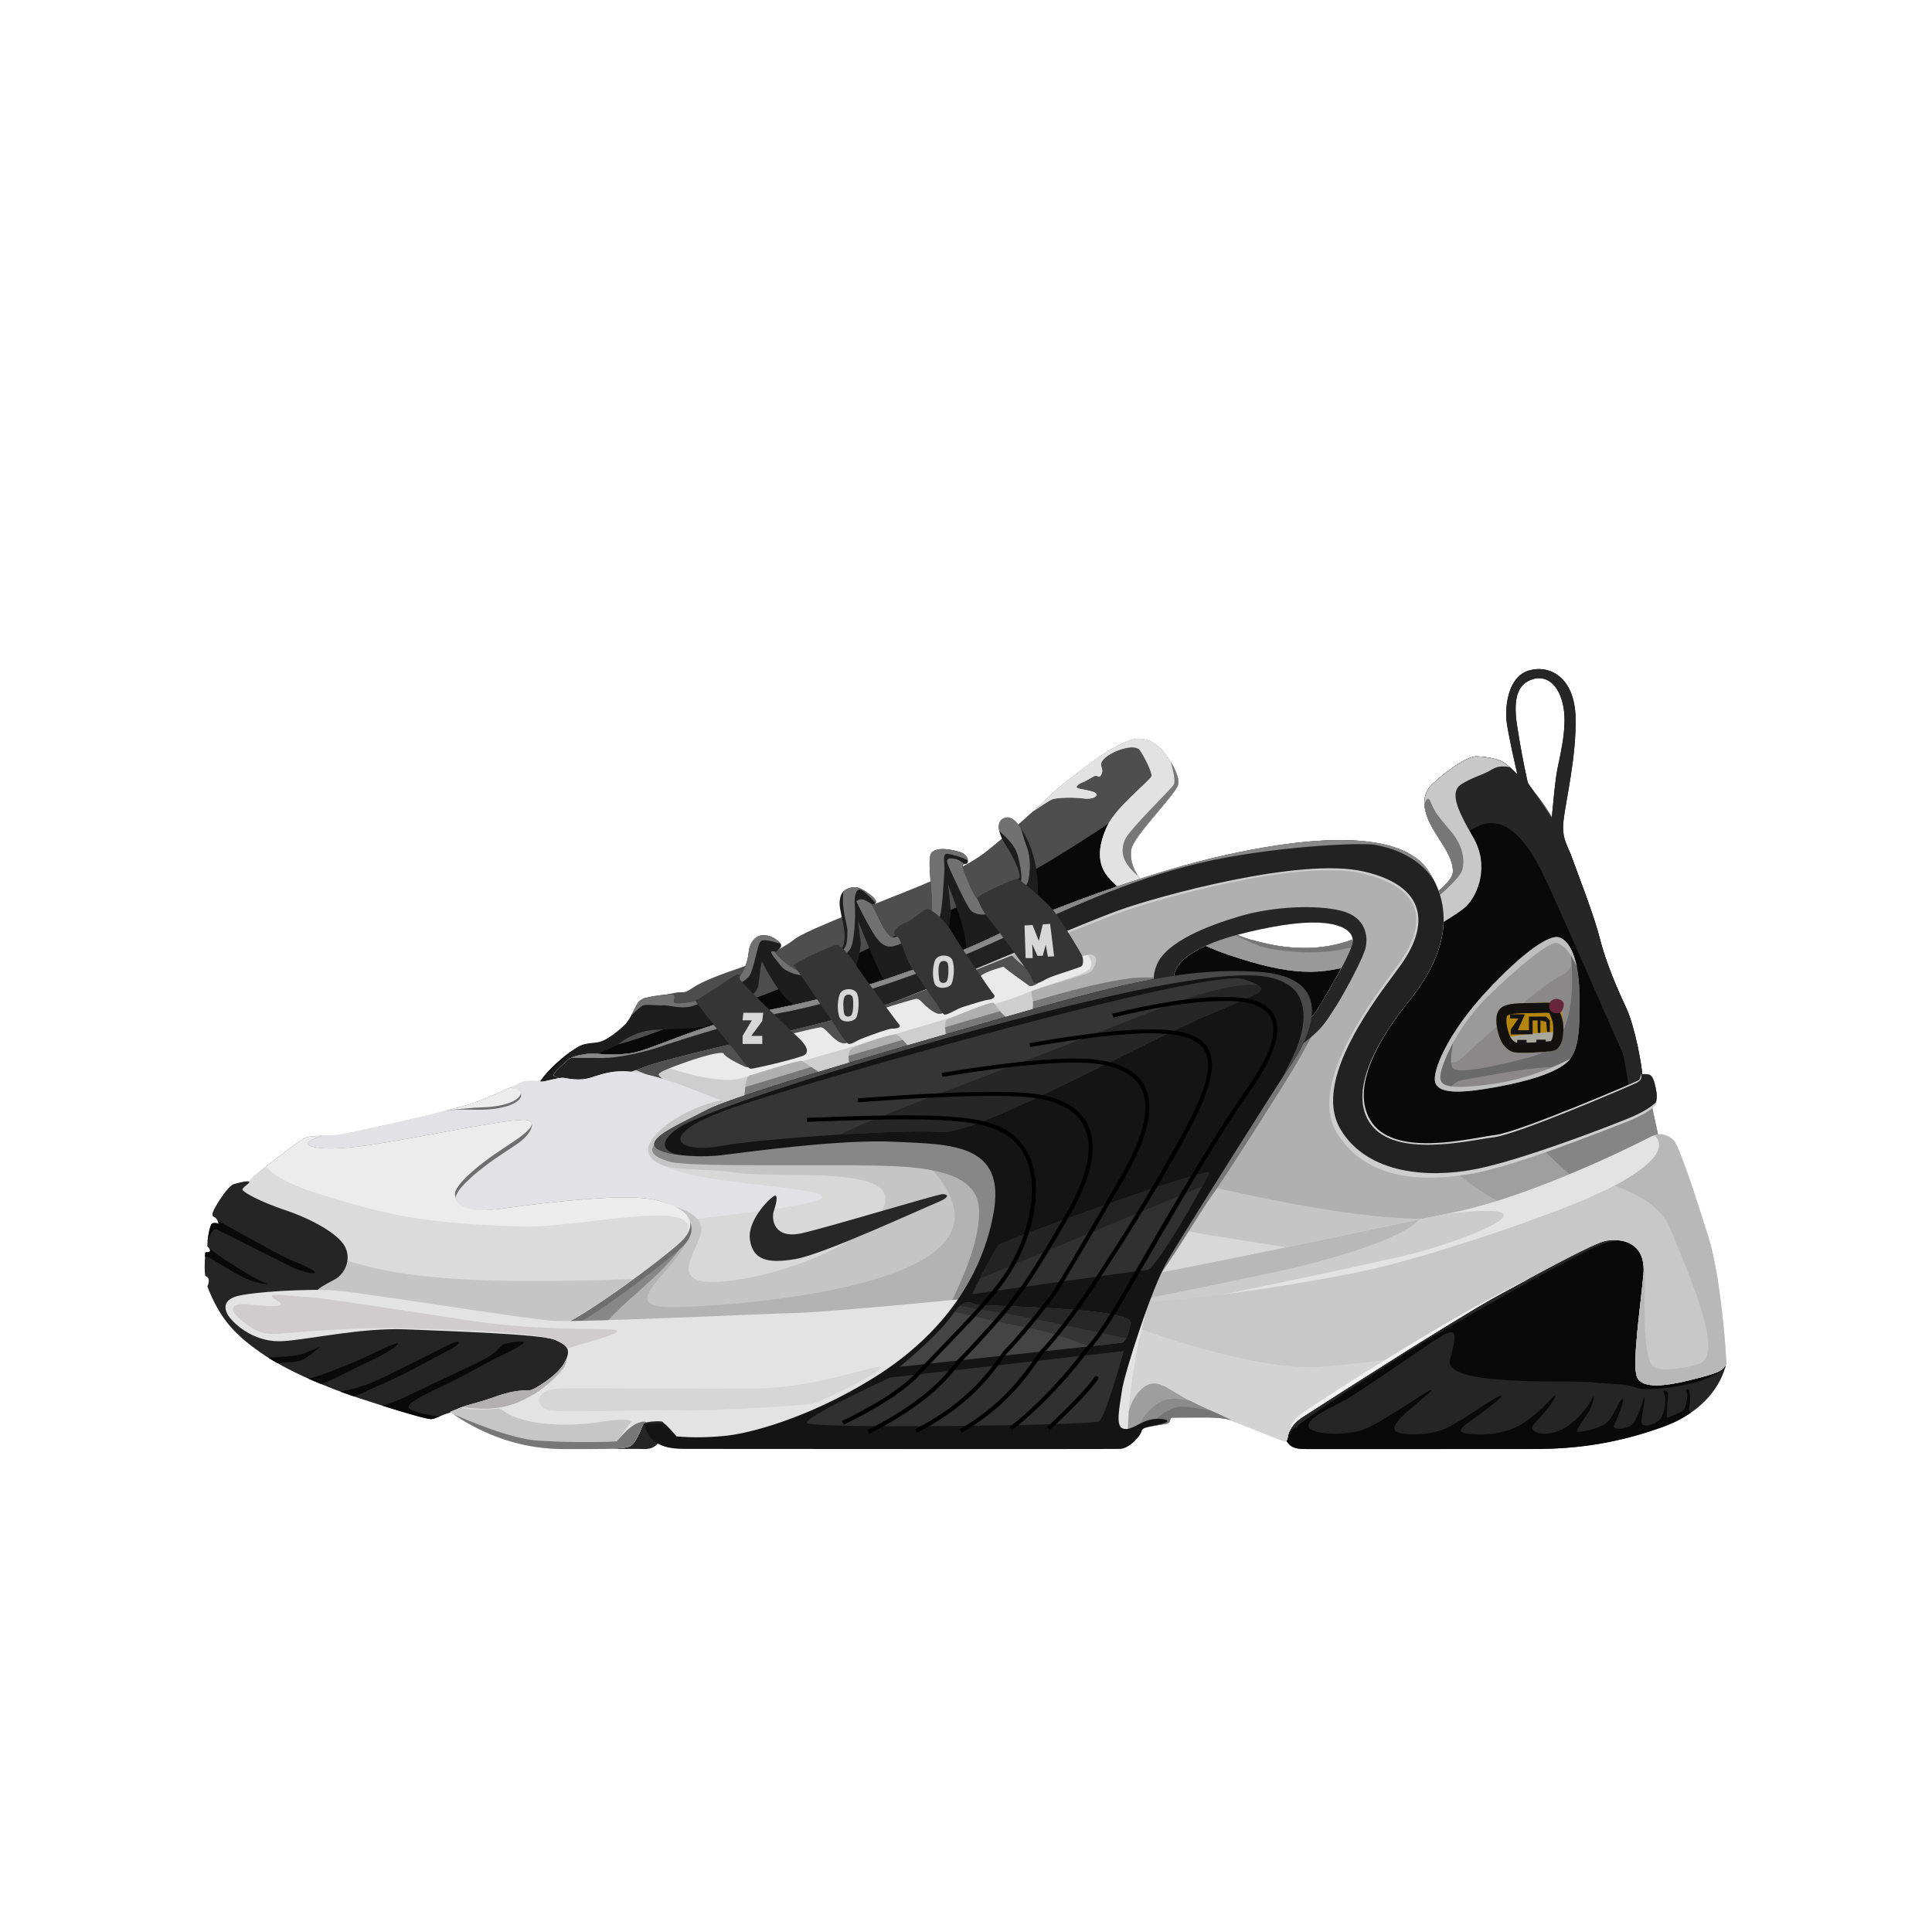 <?xml version="1.0" encoding="UTF-8"?>
<svg width="96px" height="96px" viewBox="0 0 96 96" version="1.1" xmlns="http://www.w3.org/2000/svg" xmlns:xlink="http://www.w3.org/1999/xlink">
    <title>Nike Zoom 2K</title>
    <defs>
        <rect id="path-1" x="0" y="0" width="96" height="96"></rect>
    </defs>
    <g id="icon" stroke="none" stroke-width="1" fill="none" fill-rule="evenodd">
        <g id="画板" transform="translate(-506, -582)">
            <g id="Nike-Zoom-2K" transform="translate(506, 582)">
                <g id="#" opacity="0">
                    <use fill="#FFFFFF" fill-rule="evenodd" xlink:href="#path-1"></use>
                    <rect stroke-opacity="0.5" stroke="#DDDDDD" stroke-width="6" stroke-linejoin="square" x="3" y="3" width="90" height="90"></rect>
                    <rect stroke-opacity="0.508" stroke="#DDDDDD" stroke-width="12" stroke-linejoin="square" x="6" y="6" width="84" height="84"></rect>
                    <rect stroke-opacity="0.319" stroke="#979797" stroke-width="10" stroke-linejoin="square" x="5" y="5" width="86" height="86"></rect>
                </g>
                <path d="M27.089,54.069 C26.921,53.969 26.559,53.986 27.201,53.283 C27.843,52.58 28.752,51.871 29.256,51.871 C29.761,51.871 30.818,51.458 31.303,50.569 C31.788,49.68 31.893,49.567 32.228,49.567 C32.563,49.567 33.526,49.306 33.761,49.306 C33.996,49.306 34.049,49.34 34.479,49.047 C34.909,48.753 35.999,48.35 36.715,48.111 C37.431,47.873 38.887,47.14 39.495,46.658 C40.103,46.176 44.383,44.581 45.857,43.957 C47.331,43.332 48.223,42.945 49.146,42.201 C50.068,41.458 51.904,39.822 52.217,39.49 C52.53,39.158 54.627,37.51 55.392,37.133 C56.157,36.756 56.533,36.556 57.185,36.844 C57.836,37.133 58.68,38.479 58.541,38.988 C58.403,39.496 56.335,41.52 56.214,42.201 C56.093,42.883 56.491,43.67 57.108,44.084 C57.725,44.498 60.982,46.366 62.023,46.658 C63.063,46.951 65.088,47.504 67.286,46.658 C69.483,45.813 72.12,44.097 72.19,43.369 C72.26,42.642 71.532,41.787 71.155,41.097 C70.778,40.406 70.539,39.588 71.155,38.988 C71.771,38.387 72.888,37.565 73.384,37.583 C73.879,37.601 74.482,37.709 74.765,37.919 C74.954,38.06 75.164,38.245 75.396,38.475 C75.762,38.761 76.165,39.211 76.605,39.824 C77.264,40.743 77.395,41.171 77.671,41.575 C77.754,41.912 77.974,42.222 78.139,42.692 C78.412,43.47 79.196,45.445 79.499,46.658 C79.803,47.872 80.445,49.324 80.814,50.106 C81.182,50.888 81.676,53.04 81.658,54.264 C81.645,55.08 81.645,56.281 81.658,57.867 C70.801,62.103 62.319,64.468 56.214,64.96 C47.055,65.699 32.324,61.363 30.145,58.671 C27.965,55.979 27.257,54.168 27.089,54.069 Z" id="路径-850" fill="#4E4E4E"></path>
                <path d="M78.287,35.606 C78.348,37.554 77.783,39.872 77.689,40.784 C77.607,41.583 77.803,41.848 78.037,42.424 L78.808,44.512 C79.022,45.106 79.239,45.735 79.395,46.273 L79.499,46.658 C79.803,47.872 80.445,49.324 80.814,50.106 C81.182,50.888 81.676,53.04 81.658,54.264 L81.649,56.245 L81.658,57.867 L81.658,57.867 C70.8,62.103 62.319,64.468 56.214,64.96 C47.055,65.699 32.324,61.363 30.145,58.671 L29.586,57.959 C27.841,55.664 27.242,54.159 27.089,54.069 L26.914,53.985 C26.793,53.911 26.756,53.77 27.201,53.283 C27.744,52.689 28.477,52.09 28.995,51.919 C29.228,51.972 29.436,52.011 29.607,52.029 C30.895,52.165 33.936,50.631 36.797,49.822 C39.659,49.013 45.186,46.018 48.814,44.53 C51.953,43.243 56.969,39.644 58.498,38.532 C58.554,38.715 58.572,38.873 58.541,38.988 C58.403,39.496 56.335,41.52 56.214,42.201 C56.093,42.883 56.491,43.67 57.108,44.084 L57.454,44.301 L58.39,44.85 C59.618,45.551 61.323,46.462 62.023,46.658 L62.49,46.785 L63.05,46.916 C64.155,47.146 65.674,47.278 67.286,46.658 C69.483,45.813 72.12,44.097 72.19,43.369 C72.26,42.642 71.532,41.787 71.155,41.097 C70.778,40.406 70.539,39.588 71.155,38.988 C71.771,38.387 72.888,37.565 73.384,37.583 C73.879,37.601 74.482,37.709 74.765,37.919 C74.954,38.06 75.164,38.245 75.396,38.475 L75.134,37.302 L74.956,36.422 C74.91,36.178 74.879,35.982 74.861,35.835 L74.848,35.704 C74.807,35.132 74.912,33.634 75.959,33.321 C77.006,33.007 78.226,33.659 78.287,35.606 Z M76.162,33.748 C75.522,33.951 75.149,34.511 75.377,36.014 C75.529,37.017 75.708,37.974 75.913,38.888 L77.103,40.672 L77.241,39.263 C77.273,38.975 77.303,38.736 77.331,38.544 L77.358,38.369 C77.464,37.732 77.903,36.196 77.677,35.077 C77.451,33.957 76.802,33.546 76.162,33.748 Z" id="形状" fill="#090909"></path>
                <path d="M78.287,35.606 C78.348,37.554 77.783,39.872 77.689,40.784 C77.607,41.583 77.803,41.848 78.037,42.424 L78.808,44.512 C79.022,45.106 79.239,45.735 79.395,46.273 L79.499,46.658 C79.803,47.872 80.445,49.324 80.814,50.106 C81.182,50.888 81.676,53.04 81.658,54.264 L81.649,56.245 L81.658,57.867 L81.342,57.988 L81.139,55.875 C80.915,53.724 80.727,52.495 80.574,52.189 L80.157,51.266 C79.276,49.274 77.329,44.782 76.66,43.411 L76.574,43.237 C75.877,41.873 74.801,40.372 73.392,41.082 L72.799,41.395 C72.467,41.575 72.09,41.782 71.7,41.983 L71.322,41.38 C71.262,41.283 71.205,41.188 71.155,41.097 C70.778,40.406 70.539,39.588 71.155,38.988 C71.771,38.387 72.888,37.565 73.384,37.583 C73.879,37.601 74.482,37.709 74.765,37.919 C74.954,38.06 75.164,38.245 75.396,38.475 L75.134,37.302 L74.956,36.422 L74.883,35.998 C74.874,35.938 74.867,35.884 74.861,35.835 L74.848,35.704 C74.807,35.132 74.912,33.634 75.959,33.321 C77.006,33.007 78.226,33.659 78.287,35.606 Z M76.162,33.748 C75.522,33.951 75.149,34.511 75.377,36.014 C75.529,37.017 75.708,37.974 75.913,38.888 L77.103,40.672 L77.241,39.263 L77.331,38.544 L77.331,38.544 L77.358,38.369 C77.464,37.732 77.903,36.196 77.677,35.077 C77.451,33.957 76.802,33.546 76.162,33.748 Z" id="形状" fill="#262626"></path>
                <path d="M50.644,41.041 C50.366,40.648 50.095,40.53 49.831,40.686 C49.435,40.921 49.694,41.565 49.951,41.952 C50.209,42.339 50.78,43.35 50.644,43.672 C50.509,43.994 50.906,44.118 50.146,44.376 C49.386,44.634 49.097,44.824 48.765,44.8 C48.433,44.776 47.973,43.489 47.877,43.234 C47.781,42.979 47.83,42.94 48,42.922 C48.17,42.903 48.136,42.467 47.692,42.333 C47.247,42.199 46.54,42.067 46.282,42.383 C46.024,42.7 46.409,44.646 46.282,45.278 C46.156,45.909 44.811,46.5 44.427,46.575 C44.043,46.65 43.542,45.317 43.499,45.278 C43.47,45.252 43.416,45.151 43.334,44.973 C43.607,44.894 43.593,44.737 43.293,44.501 C42.843,44.147 42.584,44.036 42.326,44.096 C42.067,44.156 41.736,44.247 41.72,44.861 C41.704,45.475 42.284,46.633 41.72,47.323 C41.156,48.012 40.244,48.28 39.952,48.296 C39.661,48.312 38.909,47.863 38.515,47.323 C38.729,47.138 38.977,47.029 38.676,46.77 C38.375,46.511 38.128,46.465 37.879,46.471 C37.629,46.478 37.256,46.733 37.2,47.323 C37.144,47.912 36.873,48.444 36.596,48.726 C36.319,49.008 35.403,49.585 34.928,49.677 C34.453,49.768 33.496,49.955 33.485,49.783 C33.475,49.61 33.66,49.371 33.223,49.41 C32.786,49.449 32.168,49.516 31.865,49.677 C31.562,49.837 31.483,50.465 31.091,50.87 C30.7,51.276 30.191,51.61 29.945,51.733 C29.7,51.857 29.152,51.768 28.743,52.004 C28.333,52.24 27.198,53.335 26.928,53.614 C26.657,53.893 26.995,54.01 27.186,53.822 C27.378,53.635 28.728,52.805 29.055,52.636 C29.382,52.467 30.461,52.085 30.737,51.874 C31.013,51.664 31.672,51.211 32.571,51.169 C33.469,51.128 34.937,51.101 35.184,50.953 C35.432,50.805 37.593,49.673 37.681,48.953 C37.769,48.233 37.839,47.689 37.879,47.793 C37.918,47.898 38.743,49.55 39.428,49.889 C40.114,50.228 42.107,49.158 42.29,48.756 C42.473,48.354 42.818,47.177 42.762,46.757 C42.725,46.476 42.681,46.143 42.628,45.757 C43.097,46.888 43.419,47.652 43.594,48.05 C43.768,48.449 43.951,48.75 44.142,48.953 C45.689,48.338 46.534,47.986 46.678,47.896 C46.893,47.761 47.251,45.676 47.237,45.278 C47.223,44.88 47.096,43.879 47.109,43.952 C47.122,44.025 47.97,46.061 48,46.946 C48.03,47.83 48.578,47.445 49.42,47.048 C50.263,46.652 51.65,45.874 51.572,44.037 C51.521,42.812 51.211,41.814 50.644,41.041 Z" id="路径-868" fill="#1E1D1D"></path>
                <path d="M37.879,46.471 C38.128,46.465 38.375,46.511 38.676,46.77 C38.727,46.814 38.762,46.853 38.784,46.89 L38.376,46.778 C38.08,46.709 37.894,46.703 37.815,46.757 C37.631,46.883 37.499,48.059 37.242,48.48 C36.985,48.9 34.828,49.905 34.301,50.019 C33.84,50.119 33.292,49.973 33.071,49.953 L32.997,49.953 C32.86,49.98 32.167,49.896 31.97,49.953 C31.886,49.977 31.69,50.141 31.383,50.445 L31.567,50.065 C31.653,49.889 31.74,49.743 31.865,49.677 C32.168,49.516 32.786,49.449 33.223,49.41 C33.66,49.371 33.475,49.61 33.485,49.783 C33.496,49.955 34.453,49.768 34.928,49.677 C35.403,49.585 36.319,49.008 36.596,48.726 C36.873,48.444 37.144,47.912 37.2,47.323 C37.256,46.733 37.629,46.478 37.879,46.471 Z M42.326,44.096 C42.584,44.036 42.843,44.147 43.293,44.501 C43.496,44.66 43.568,44.783 43.509,44.871 C43.155,44.476 42.906,44.256 42.758,44.208 C42.54,44.139 42.457,44.526 42.466,44.867 L42.476,45.01 C42.516,45.374 42.472,46.812 42.245,47.156 C42.019,47.5 40.92,48.408 40.412,48.48 C39.903,48.551 39.092,48.365 38.805,48 L38.435,47.531 C38.313,47.36 38.264,47.244 38.41,47.267 C38.465,47.275 38.508,47.287 38.546,47.301 L38.515,47.323 C38.909,47.863 39.661,48.312 39.952,48.296 C40.244,48.28 41.156,48.012 41.72,47.323 L41.636,47.421 C42.195,47.1 42.081,46.54 42.109,46.265 C42.132,46.03 41.782,45.14 41.914,44.289 C42.035,44.167 42.19,44.128 42.326,44.096 Z M46.282,42.383 C46.54,42.067 47.247,42.199 47.692,42.333 C47.965,42.415 48.083,42.612 48.094,42.755 C47.844,42.608 47.329,42.456 47.087,42.428 C46.789,42.393 46.964,42.882 46.924,43.36 L46.836,44.59 C46.806,44.941 46.767,45.281 46.714,45.508 C46.59,46.039 45.027,46.855 44.417,47.013 C43.93,47.14 43.627,46.76 43.353,46.3 L43.151,45.948 C42.927,45.554 42.726,45.166 42.548,44.783 C42.693,44.68 42.829,44.659 42.957,44.717 C43.042,44.757 43.141,44.813 43.253,44.887 L43.36,44.962 L43.334,44.973 L43.436,45.182 C43.45,45.208 43.462,45.228 43.473,45.244 L43.499,45.278 L43.734,45.773 C43.924,46.158 44.196,46.62 44.427,46.575 C44.811,46.5 46.156,45.909 46.282,45.278 C46.409,44.646 46.024,42.7 46.282,42.383 Z M49.831,40.686 C50.095,40.53 50.366,40.648 50.644,41.041 L50.723,41.152 L50.723,41.152 L50.96,41.916 L50.96,41.916 L51.008,42.047 C51.152,42.39 51.236,43.003 51.114,43.672 C50.993,44.341 49.94,45.038 49.42,45.298 C48.901,45.559 48.411,45.433 48.226,45.228 C48.041,45.022 47.185,43.216 47.087,42.922 C46.989,42.628 47.162,42.634 47.449,42.674 C47.618,42.698 47.773,42.823 47.921,42.935 C47.838,42.956 47.809,43 47.841,43.125 L47.974,43.492 C48.152,43.953 48.5,44.781 48.765,44.8 C49.097,44.824 49.386,44.634 50.146,44.376 C50.625,44.214 50.644,44.104 50.627,43.965 C50.809,43.85 50.787,43.383 50.592,42.585 C50.443,41.978 50.028,41.646 49.655,41.292 C49.596,41.042 49.625,40.808 49.831,40.686 Z" id="形状" fill="#717171"></path>
                <path d="M71.339,53.843 C71.084,53.305 71.985,51.274 73.902,49.225 C75.818,47.176 76.965,46.501 77.414,46.568 C77.862,46.636 78.437,47.383 78.48,49.328 C78.522,51.273 78.428,52.276 77.866,52.782 C77.303,53.289 76.035,53.706 74.385,54.007 C72.735,54.308 71.593,54.381 71.339,53.843 Z" id="路径-854" fill="#8A8888"></path>
                <path d="M77.414,46.568 C77.655,46.604 77.932,46.837 78.144,47.346 C78.221,47.808 78.061,48.242 77.556,48.49 C76.954,48.787 76.051,49.521 75.217,50.249 L73.458,51.825 C72.636,52.545 71.9,53.553 71.903,51.922 C72.34,51.126 73.011,50.178 73.902,49.225 C75.818,47.176 76.965,46.501 77.414,46.568 Z" id="路径" fill="#9A9A9A"></path>
                <path d="M78.48,49.328 L78.489,50.105 C78.486,51.549 78.348,52.348 77.866,52.782 C77.762,52.876 77.633,52.966 77.483,53.054 L77.434,53.06 L77.297,53.054 C76.488,52.93 74.043,53.447 72.917,53.619 C72.163,53.734 72.17,53.992 71.907,54.196 C71.619,54.141 71.426,54.029 71.339,53.843 C71.175,53.498 71.489,52.535 72.243,51.347 C72.277,51.66 71.926,52.887 72.229,53.106 C72.636,53.399 74.96,52.81 76.079,52.515 C77.198,52.219 77.862,51.386 78.056,49.77 C78.165,48.862 78.125,47.748 77.99,47.04 C78.248,47.463 78.455,48.19 78.48,49.328 Z" id="路径" fill="#6A6A6A"></path>
                <path d="M77.414,46.568 C77.747,46.618 78.149,47.043 78.352,48.055 C78.032,47.272 77.623,46.91 77.34,46.858 C76.982,46.792 75.446,48.016 73.908,49.54 C72.37,51.063 71.672,52.816 71.581,53.366 C71.491,53.915 71.747,54.174 73.974,53.889 C75.458,53.699 76.914,53.219 78.34,52.448 L78.023,52.612 C77.975,52.674 77.923,52.731 77.866,52.782 C77.303,53.289 76.035,53.706 74.385,54.007 L73.71,54.121 C72.427,54.316 71.557,54.304 71.339,53.843 C71.084,53.305 71.985,51.274 73.902,49.225 C75.818,47.176 76.965,46.501 77.414,46.568 Z" id="路径" fill="#BFBFBF"></path>
                <path d="M76.179,49.839 C75.569,49.853 74.678,49.892 74.478,50.194 C74.279,50.496 74.363,51.161 74.542,51.621 C74.722,52.081 75.068,52.251 75.223,52.289 C75.378,52.326 77.183,52.34 77.417,52.085 C77.651,51.83 77.682,51.413 77.682,51.067 C77.682,50.72 77.63,49.971 77.305,49.882 C76.98,49.793 76.788,49.826 76.179,49.839 Z" id="路径-855" fill="#B4860E"></path>
                <path d="M77.676,51.294 L77.656,51.501 C77.625,51.721 77.558,51.932 77.417,52.085 C77.183,52.34 75.378,52.326 75.223,52.289 C75.09,52.256 74.817,52.127 74.628,51.801 L74.534,51.598 L74.534,51.598 L75.096,51.502 C76.183,51.329 77.043,51.26 77.676,51.294 Z" id="路径" fill="#A7A79D"></path>
                <path d="M76.187,50.089 C75.676,50.101 74.862,50.066 74.687,50.332 C74.517,50.588 74.628,51.151 74.775,51.53 C74.91,51.875 75.163,52.017 75.282,52.046 C75.374,52.068 76.08,52.074 76.646,52.022 C76.909,51.997 77.165,51.99 77.233,51.916 C77.428,51.703 77.432,51.35 77.432,51.067 C77.432,50.891 77.411,50.6 77.14,50.1 C76.943,50.061 76.743,50.072 76.187,50.089 Z" id="路径-855" stroke="#131110" stroke-width="0.5"></path>
                <path d="M57.185,36.844 C57.836,37.133 58.68,38.479 58.541,38.988 C58.403,39.496 56.335,41.52 56.214,42.201 C56.093,42.883 56.491,43.67 57.108,44.084 L57.454,44.301 C58.505,44.94 61.112,46.403 62.023,46.658 L62.49,46.785 C63.606,47.073 65.381,47.391 67.286,46.658 C69.483,45.813 72.12,44.097 72.19,43.369 C72.26,42.642 71.532,41.787 71.155,41.097 C70.778,40.406 70.539,39.588 71.155,38.988 C71.771,38.387 72.888,37.565 73.384,37.583 C73.879,37.601 74.482,37.709 74.765,37.919 L75.012,38.118 L75.012,38.118 C74.726,38.061 74.479,38.076 74.27,38.163 L74.12,38.241 C73.72,38.5 73.252,38.577 72.635,38.953 C72.018,39.329 72.374,40.182 73.2,41.601 C74.025,43.019 73.442,44.412 72.904,44.988 C72.365,45.563 69.458,47.147 67.554,47.824 C65.65,48.5 64.113,48.487 61.032,47.441 C57.951,46.395 55.347,44.045 54.93,43.403 C54.514,42.761 54.588,41.956 55.027,41.026 C55.466,40.095 57.141,38.793 57.213,38.577 C57.285,38.361 56.694,37.29 56.592,37.22 C56.49,37.15 56.259,37.066 55.748,37.22 C55.236,37.373 54.807,37.669 54.73,37.886 C54.654,38.103 54.852,38.218 54.73,38.472 C54.609,38.726 54.553,38.471 54.35,38.577 L53.898,38.831 L53.898,38.831 L53.828,38.86 C53.736,38.884 53.46,39.03 53.501,39.128 C53.543,39.226 54.345,39.264 54.463,39.434 C54.566,39.582 54.297,39.698 53.971,39.688 L53.828,39.675 C53.443,39.619 52.567,39.615 52.281,39.72 C52.185,39.754 51.863,39.958 51.315,40.331 L52.061,39.645 L52.061,39.645 L52.217,39.49 C52.53,39.158 54.627,37.51 55.392,37.133 L55.852,36.911 C56.338,36.691 56.678,36.62 57.185,36.844 Z" id="路径" fill="#C8C8C8"></path>
                <path d="M62.023,46.658 L62.49,46.785 L63.05,46.916 C64.155,47.146 65.674,47.278 67.286,46.658 C67.744,46.482 68.222,46.267 68.692,46.032 C68.736,46.503 68.696,46.984 68.577,47.417 C68.217,47.573 67.872,47.711 67.554,47.824 C65.65,48.5 64.113,48.487 61.032,47.441 C59.692,46.986 58.443,46.285 57.425,45.585 C57.641,45.401 57.924,45.231 58.279,45.075 L58.571,44.953 L59.259,45.336 C60.323,45.919 61.478,46.505 62.023,46.658 Z" id="路径" fill="#999999"></path>
                <path d="M57.185,36.844 C57.836,37.133 58.68,38.479 58.541,38.988 C58.403,39.496 56.335,41.52 56.214,42.201 C56.093,42.883 56.491,43.67 57.108,44.084 L57.533,44.349 L57.304,45.501 C56.043,44.619 55.159,43.755 54.93,43.403 C54.514,42.761 54.588,41.956 55.027,41.026 C55.466,40.095 57.141,38.793 57.213,38.577 C57.285,38.361 56.694,37.29 56.592,37.22 C56.49,37.15 56.259,37.066 55.748,37.22 C55.236,37.373 54.807,37.669 54.73,37.886 C54.654,38.103 54.852,38.218 54.73,38.472 C54.609,38.726 54.553,38.471 54.35,38.577 L53.898,38.831 L53.828,38.86 C53.736,38.884 53.46,39.03 53.501,39.128 C53.543,39.226 54.345,39.264 54.463,39.434 C54.566,39.582 54.297,39.698 53.971,39.688 L53.828,39.675 C53.443,39.619 52.567,39.615 52.281,39.72 C52.185,39.754 51.863,39.958 51.315,40.331 L52.061,39.645 L52.217,39.49 C52.53,39.158 54.627,37.51 55.392,37.133 L55.852,36.911 C56.338,36.691 56.678,36.62 57.185,36.844 Z" id="路径" fill="#E2E2E2"></path>
                <path d="M70.779,39.952 L70.787,39.929 C70.869,39.684 70.987,39.588 71.085,39.842 C71.296,40.386 71.51,40.609 72.132,41.355 C72.755,42.101 72.798,42.896 72.625,43.315 C72.451,43.734 70.87,45.24 68.799,46.405 C66.729,47.569 64.62,47.376 63.163,47.156 C62.517,47.059 61.3,46.465 60.073,45.773 L60.656,46.071 C61.221,46.351 61.718,46.573 62.023,46.658 L62.49,46.785 L63.05,46.916 C64.155,47.146 65.674,47.278 67.286,46.658 C69.483,45.813 72.12,44.097 72.19,43.369 C72.26,42.642 71.532,41.787 71.155,41.097 C70.957,40.734 70.797,40.336 70.779,39.952 Z M58.541,38.988 C58.403,39.496 56.335,41.52 56.214,42.201 C56.135,42.641 56.274,43.125 56.548,43.524 L56.524,43.503 C55.698,42.812 55.691,42.247 55.889,41.743 C56.087,41.239 58.139,39.268 58.308,39.009 C58.446,38.796 58.252,38.139 58.169,37.848 C58.439,38.284 58.609,38.737 58.541,38.988 Z" id="形状" fill="#777777"></path>
                <path d="M60.156,42.66 C63.397,41.878 69.299,40.822 70.951,43.24 C72.603,45.659 71.321,48.108 70.03,49.713 C68.738,51.318 66.864,54.12 68.1,55.846 C69.337,57.571 73.013,56.658 74.215,56.513 C75.418,56.368 80.973,53.974 81.307,53.811 C81.53,53.701 81.607,53.561 81.538,53.391 C81.638,53.363 81.767,53.363 81.925,53.391 C82.162,53.433 82.244,53.877 82.314,54.318 C82.361,54.612 82.289,54.856 82.1,55.05 L82.1,55.05 L82.446,56.654 C78.519,59.106 74.687,60.743 70.951,61.567 C67.215,62.391 59.197,63.927 46.896,66.177 C48.558,63.836 49.042,61.633 48.348,59.57 C47.308,56.474 37.315,56.378 35.908,55.73 C34.501,55.081 31.934,53.286 31.682,53.233 C31.43,53.181 30.921,53.388 30.242,53.391 C29.563,53.394 29.341,53.667 28.935,53.705 C28.529,53.743 27.508,53.555 27.508,53.433 C27.508,53.312 27.852,52.985 28.053,52.822 C28.254,52.659 28.26,52.523 28.968,52.397 C29.675,52.271 29.977,52.485 31.194,52.356 C32.411,52.228 34.406,50.952 38.871,50.051 C43.337,49.15 47.802,47.324 49.946,46.254 C52.09,45.184 56.916,43.442 60.156,42.66 Z M63.163,46.069 C60.001,46.671 58.505,47.5 58.329,48.486 C58.153,49.472 59.042,50.328 61.63,51.155 C64.218,51.982 65.241,50.555 65.568,49.993 C65.894,49.432 67.245,47.241 67.222,46.708 C67.2,46.174 66.326,45.467 63.163,46.069 Z" id="形状结合" fill="#EAEAEA"></path>
                <path d="M72.713,60.301 C65.073,58.585 60.709,57.807 59.622,57.967 C58.534,58.127 57.405,60.34 56.232,64.606 L72.713,60.301 Z" id="路径-882" fill="#D8D8D8"></path>
                <path d="M59.622,57.967 L59.873,57.948 C60.993,57.919 63.917,58.406 68.645,59.41 L72.187,60.183 C72.213,60.262 72.235,60.341 72.251,60.423 L65.392,62.213 L59.832,61.329 C59.107,61.204 58.682,61.122 58.556,61.081 C58.29,60.994 58.031,60.413 57.963,59.736 C58.528,58.636 59.08,58.047 59.622,57.967 Z" id="路径" fill="#C5C5C5"></path>
                <path d="M34.044,53.318 C35.26,53.645 36.165,53.711 36.635,53.627 C37.105,53.543 49.813,49.884 50.84,49.41 C51.867,48.937 53.964,48.456 54.167,48.12 C54.302,47.896 54.229,47.63 53.948,47.323 C54.942,46.679 55.641,46.731 56.045,47.48 C56.651,48.603 55.942,50.156 51.575,51.762 C47.208,53.369 36.064,56.033 34.567,55.945 C33.07,55.856 30.761,53.803 31.251,53.106 C31.741,52.409 32.827,52.99 34.044,53.318 Z" id="路径-881" fill="#CECECE"></path>
                <path d="M51.575,48.858 C51.356,48.992 51.21,49.034 51.138,48.983 C51.031,48.907 49.85,48.069 49.876,48.039 C49.901,48.01 48.965,48.285 48.779,48.458 C48.654,48.573 48.081,48.853 47.06,49.296 C47.07,49.87 46.998,50.214 46.844,50.329 C46.613,50.5 46.251,50.19 46.04,50.019 C45.829,49.848 45.692,49.592 45.503,49.634 C45.314,49.677 44.187,50.001 43.961,50.099 C43.734,50.197 42.368,51.438 42.254,51.629 C42.141,51.819 41.983,51.957 41.628,51.733 C41.274,51.509 40.973,51.031 40.78,51.047 C40.65,51.057 40.124,51.175 39.201,51.401 C37.956,52.213 37.359,52.681 37.41,52.804 C37.486,52.988 37.229,53.087 37.031,53.009 C36.832,52.93 36.038,52.539 35.971,52.366 C35.904,52.193 34.791,52.524 34.04,52.792 C33.289,53.059 32.754,53.261 32.73,53.387 C32.706,53.514 33.246,53.784 33.028,53.745 C32.81,53.706 31.319,53.017 31.143,53.009 C30.967,53.001 36.551,51.352 37.25,51.151 C37.95,50.949 44.022,49.544 45.126,49.062 C46.23,48.579 50.332,47.042 50.811,46.946 C51.131,46.882 51.386,47.519 51.575,48.858 Z" id="路径-870" fill="#505050"></path>
                <path d="M65.557,42.923 C67.888,42.967 70.229,43.301 70.707,45.329 C71.185,47.357 69.04,49.082 68.393,50.402 C67.746,51.723 67.128,52.267 66.655,53.327 C66.51,53.652 66.953,54.168 67.705,54.696 C67.73,55.111 67.852,55.5 68.1,55.846 C69.337,57.571 73.013,56.658 74.215,56.513 C75.418,56.368 80.973,53.974 81.307,53.811 C81.53,53.701 81.607,53.561 81.538,53.391 C81.638,53.363 81.767,53.363 81.925,53.391 C82.162,53.433 82.244,53.877 82.314,54.318 C82.351,54.553 82.313,54.756 82.2,54.927 L82.1,55.05 L82.446,56.654 C80.389,57.938 78.358,58.999 76.353,59.837 C75.206,60.116 73.973,60.344 72.605,60.49 C69.136,60.859 64.353,59.901 60.295,59.001 C56.237,58.101 54.329,60.39 53.711,59.336 C53.093,58.282 54.863,54.811 50.24,54.675 C45.618,54.539 36.539,55.402 36.803,55.172 C37.068,54.942 36.947,53.498 37.25,53.434 L37.506,53.363 C38.163,53.169 39.71,52.667 39.846,52.716 C40.006,52.773 40.879,53.499 41.165,53.434 L41.523,53.341 C41.79,53.263 42.076,53.156 42.154,53.044 C42.271,52.875 42.009,52.27 42.362,52.079 C42.715,51.888 44.363,51.33 44.558,51.407 C44.754,51.484 45.125,52.064 45.315,52.079 C45.506,52.094 47.098,51.778 47.057,51.671 C47.017,51.563 46.879,50.774 47.057,50.669 C47.236,50.565 49.21,49.767 49.357,49.822 C49.504,49.877 49.863,50.905 50.772,50.656 C51.682,50.407 51.2,49.392 51.251,49.275 C51.303,49.157 54.131,48.412 54.246,48.251 C54.361,48.09 54.67,47.541 54.246,47.441 C53.823,47.34 51.955,48.332 51.484,48.287 C51.17,48.257 50.755,47.974 50.24,47.441 L51.958,46.614 C54.648,45.337 56.48,44.566 57.454,44.301 L58.266,44.089 C60.248,43.591 63.537,42.885 65.557,42.923 Z M63.163,46.069 C60.001,46.671 58.505,47.5 58.329,48.486 C58.153,49.472 59.042,50.328 61.63,51.155 C63.972,51.904 65.032,50.806 65.454,50.174 L66.09,49.108 C66.595,48.24 67.238,47.077 67.222,46.708 C67.2,46.174 66.326,45.467 63.163,46.069 Z" id="形状" fill="#B0B0B0"></path>
                <path d="M58.313,48.607 L58.329,48.486 C58.153,49.472 59.042,50.328 61.63,51.155 C63.972,51.904 65.032,50.806 65.454,50.174 L65.488,50.123 C65.583,50.227 65.622,50.335 65.595,50.445 C65.407,51.211 64.495,52.768 63.598,54.194 C61.843,56.973 60.706,58.726 60.188,59.453 C59.41,60.544 57.4,64.027 56.952,64.068 C55.005,64.244 55.39,59.97 54.529,59.818 C54.22,59.439 53.897,59.057 53.563,58.684 C53.49,57.276 54.139,54.789 50.24,54.675 C45.932,54.548 37.753,55.289 36.874,55.204 L36.866,55.077 L36.803,55.172 C36.961,55.035 36.982,54.464 37.037,54.013 L40.31,53.02 L40.631,53.231 C40.847,53.362 41.052,53.46 41.165,53.434 L41.523,53.341 C41.79,53.263 42.076,53.156 42.154,53.044 C42.223,52.944 42.16,52.694 42.169,52.465 L44.853,51.671 L45.055,51.892 C45.154,51.994 45.246,52.073 45.315,52.079 C45.506,52.094 47.098,51.778 47.057,51.671 L47.018,51.497 C46.995,51.371 46.973,51.199 46.969,51.044 L49.688,50.243 C49.907,50.519 50.248,50.8 50.772,50.656 C51.308,50.51 51.361,50.097 51.325,49.759 L52.383,49.453 C53.543,49.129 54.948,48.774 56.11,48.617 C56.58,48.553 57.376,48.554 58.313,48.607 Z" id="路径" fill="#787878"></path>
                <path d="M80.873,54.05 C81.381,54.024 81.846,54.018 82.267,54.034 L82.314,54.318 L82.314,54.318 C82.351,54.553 82.313,54.756 82.2,54.927 L82.1,55.05 L82.446,56.654 C80.389,57.938 78.358,58.999 76.353,59.837 C76.007,59.921 75.654,60.001 75.291,60.074 C73.799,59.49 72.348,58.425 70.933,56.882 C72.232,56.885 73.575,56.59 74.215,56.513 C75.218,56.392 79.246,54.708 80.752,54.057 L80.873,54.05 Z" id="路径" fill="#9F9F9F"></path>
                <path d="M82.267,54.034 L82.314,54.318 C82.351,54.553 82.313,54.756 82.2,54.927 L82.1,55.05 L82.446,56.654 C81.147,57.465 79.858,58.187 78.58,58.82 C77.881,58.306 76.914,57.397 75.683,56.091 C77.307,55.517 79.675,54.523 80.752,54.057 L80.873,54.05 C81.381,54.024 81.846,54.018 82.267,54.034 Z" id="路径" fill="#858585"></path>
                <path d="M61.623,45.521 C63.27,45.041 65.397,44.941 66.644,45.257 C67.891,45.572 67.974,46.535 67.859,47.077 C67.754,47.57 66.901,49.163 66.432,49.925 L66.045,50.524 C65.753,50.963 65.451,51.341 64.686,51.891 C63.703,52.598 60.338,51.949 58.973,50.946 C57.608,49.942 57.013,49.025 57.492,47.914 C57.971,46.803 59.977,46.002 61.623,45.521 Z M63.163,46.069 C60.001,46.671 58.505,47.5 58.329,48.486 C58.153,49.472 59.042,50.328 61.63,51.155 C63.972,51.904 65.032,50.806 65.454,50.174 L66.09,49.108 L66.518,48.354 C66.897,47.665 67.234,46.976 67.222,46.708 C67.2,46.174 66.326,45.467 63.163,46.069 Z" id="形状" fill="#262626"></path>
                <path d="M60.156,42.66 L60.863,42.495 C64.191,41.749 69.413,40.988 70.951,43.24 C72.531,45.554 71.427,47.895 70.198,49.499 L69.666,50.179 C68.423,51.818 67.059,54.228 68.183,55.797 C69.419,57.523 73.097,56.542 74.299,56.397 C75.502,56.252 81.314,53.743 81.392,53.695 C81.469,53.646 81.495,53.634 81.538,53.391 C81.638,53.363 81.767,53.363 81.925,53.391 C82.162,53.433 82.241,54.013 82.311,54.454 C82.338,54.626 82.325,54.78 82.272,54.918 C81.975,55.2 81.506,55.469 80.866,55.726 L79.786,56.149 C77.925,56.862 74.959,57.986 73.204,58.308 C71.045,58.705 67.96,58.792 66.425,56.284 C65.268,54.392 67.034,51.334 68.549,49.198 L69.376,48.07 C70.978,45.937 70.811,44.114 67.669,43.394 C64.528,42.674 57.556,44.651 55.559,45.376 L54.95,45.608 C52.341,46.629 45.807,49.305 44.154,49.877 C42.669,50.39 39.637,51.139 38.033,51.506 L36.707,51.798 C35.37,52.099 32.848,52.72 32.288,52.922 L31.389,53.243 L30.772,53.351 C30.691,53.362 30.606,53.372 30.518,53.379 L30.242,53.391 C29.563,53.394 29.341,53.667 28.935,53.705 C28.529,53.743 27.508,53.555 27.508,53.433 C27.508,53.332 27.747,53.088 27.943,52.915 L28.053,52.822 C28.254,52.659 28.26,52.523 28.968,52.397 C29.675,52.271 29.977,52.485 31.194,52.356 C32.358,52.233 34.234,51.06 38.303,50.17 L38.871,50.051 C42.867,49.245 46.862,47.698 49.194,46.615 L49.946,46.254 C52.09,45.184 56.916,43.442 60.156,42.66 Z" id="路径" fill="#CECECE"></path>
                <path d="M60.156,42.66 L60.863,42.495 C64.191,41.749 69.413,40.988 70.951,43.24 C72.531,45.554 71.427,47.895 70.198,49.499 L69.666,50.179 C68.423,51.818 66.977,54.277 68.1,55.846 C69.337,57.571 73.013,56.658 74.215,56.513 C75.418,56.368 80.973,53.974 81.307,53.811 C81.53,53.701 81.607,53.561 81.538,53.391 C81.638,53.363 81.767,53.363 81.925,53.391 C82.162,53.433 82.244,53.877 82.314,54.318 C82.341,54.489 82.328,54.644 82.275,54.781 C81.978,55.063 81.509,55.333 80.869,55.59 L79.789,56.013 C77.928,56.726 74.941,57.798 73.186,58.12 C71.026,58.517 67.976,58.38 66.617,56.128 C65.477,54.235 67.153,51.363 68.668,49.227 L69.496,48.099 C71.098,45.966 70.897,44.022 67.755,43.302 C64.614,42.582 57.522,44.53 55.526,45.256 L54.917,45.487 C52.307,46.508 45.807,49.305 44.154,49.877 C42.669,50.39 39.637,51.139 38.033,51.506 L36.707,51.798 C35.37,52.099 32.848,52.72 32.288,52.922 L31.389,53.243 L31.389,53.243 L30.772,53.351 C30.691,53.362 30.606,53.372 30.518,53.379 L30.242,53.391 C29.563,53.394 29.341,53.667 28.935,53.705 C28.529,53.743 27.508,53.555 27.508,53.433 C27.508,53.332 27.747,53.088 27.943,52.915 L28.053,52.822 C28.254,52.659 28.26,52.523 28.968,52.397 C29.675,52.271 29.977,52.485 31.194,52.356 C32.358,52.233 34.234,51.06 38.303,50.17 L38.871,50.051 C42.867,49.245 46.862,47.698 49.194,46.615 L49.946,46.254 C52.09,45.184 56.916,43.442 60.156,42.66 Z" id="路径" fill="#222222"></path>
                <path d="M70.951,43.24 C71.078,43.426 71.188,43.613 71.282,43.799 C70.436,42.408 68.864,42.085 68.342,41.982 C67.65,41.847 63.077,42.058 59.554,42.9 C56.031,43.742 53.099,45.139 49.248,46.879 C45.6,48.528 41.499,49.78 39.31,50.228 L38.963,50.295 C36.885,50.671 33.619,51.731 32.763,52.024 C31.907,52.318 30.636,52.576 29.977,52.569 L28.38,52.566 L28.38,52.566 C28.488,52.508 28.663,52.451 28.968,52.397 C29.675,52.271 29.977,52.485 31.194,52.356 C32.358,52.233 34.234,51.06 38.303,50.17 L38.871,50.051 C42.867,49.245 46.862,47.698 49.194,46.615 L49.946,46.254 C52.09,45.184 56.916,43.442 60.156,42.66 L60.863,42.495 L61.603,42.336 C64.918,41.656 69.523,41.149 70.951,43.24 Z" id="路径" fill="#898989"></path>
                <path d="M11.722,59.643 C12.102,59.023 12.465,58.573 12.81,58.294 C13.328,57.875 14.945,56.596 15.229,56.513 C15.512,56.43 16.458,56.421 16.8,56.39 C17.142,56.358 22.414,55.206 23.59,54.788 C24.767,54.369 25.832,53.772 26.037,53.739 C26.241,53.706 26.633,53.684 26.835,53.739 C27.036,53.794 27.744,53.501 28.058,53.565 C28.372,53.629 28.878,53.69 29.297,53.565 C29.717,53.44 30.247,53.212 31.019,53.233 C31.791,53.255 32.887,53.56 34.011,53.974 C35.135,54.387 37.654,55.511 40.038,55.756 C42.423,56 49.667,54.85 50.954,56.929 C51.811,58.314 50.603,61.397 47.331,66.177 C37.204,66.717 29.736,66.717 24.925,66.177 C17.709,65.366 12.264,63.707 11.722,62.946 C11.361,62.438 11.361,61.337 11.722,59.643 Z" id="路径-856" fill="#D8D8D8"></path>
                <path d="M31.019,53.233 C31.791,53.255 32.887,53.56 34.011,53.974 L35.535,54.562 C35.785,54.656 36.05,54.754 36.328,54.851 L35.399,55.228 C33.509,56.017 31.843,56.888 32.464,57.55 C33.436,58.588 36.929,58.713 39.858,59.144 C42.786,59.574 38.759,60.082 34.325,60.6 L29.442,61.15 C26.445,61.479 18.879,62.127 16.318,60.329 L16.045,60.11 C15.017,59.164 13.548,59.124 12.215,58.927 C12.418,58.66 12.617,58.451 12.81,58.294 L13.854,57.471 C14.444,57.017 15.063,56.561 15.229,56.513 C15.512,56.43 16.458,56.421 16.8,56.39 L17.165,56.324 C18.447,56.07 22.567,55.152 23.59,54.788 C24.767,54.369 25.832,53.772 26.037,53.739 C26.241,53.706 26.633,53.684 26.835,53.739 C27.036,53.794 27.744,53.501 28.058,53.565 C28.372,53.629 28.878,53.69 29.297,53.565 L29.908,53.375 C30.216,53.29 30.578,53.221 31.019,53.233 Z" id="路径" fill="#E2E2E4"></path>
                <path d="M40.038,55.756 C42.423,56 49.667,54.85 50.954,56.929 C51.811,58.314 50.603,61.397 47.331,66.177 L45.201,66.284 C36.151,66.715 29.392,66.679 24.925,66.177 C23.502,66.017 22.148,65.824 20.887,65.612 C23.398,63.18 28.791,59.949 30.36,59.76 C32.626,59.486 34.772,60.055 34.854,61.002 C34.937,61.95 32.698,64.054 36.178,63.653 C39.658,63.251 44.012,61.226 43.996,59.559 C43.981,57.952 38.681,58.567 36.621,58.272 C34.56,57.978 32.828,58.326 32.275,57.401 C31.759,56.535 34.116,54.977 35.84,54.675 C37.049,55.121 38.569,55.605 40.038,55.756 Z" id="路径" fill="#C5C5C5"></path>
                <path d="M50.954,56.929 C51.811,58.314 50.603,61.397 47.331,66.177 L45.201,66.284 L43.073,66.379 C35.084,66.706 29.035,66.639 24.925,66.177 L23.784,66.04 L23.784,66.04 C24.745,65.549 26.198,65.067 26.784,64.606 C28.114,63.562 34.946,60.428 33.928,62.038 C32.944,63.595 30.863,64.917 33.312,64.953 L33.582,64.952 C36.445,64.896 44.495,64.212 46.762,61.909 C49.029,59.605 44.898,56.991 44.554,56.331 C44.411,56.057 45.064,55.802 46.172,55.656 L46.976,55.676 C48.821,55.752 50.413,56.055 50.954,56.929 Z" id="路径" fill="#B3B3B3"></path>
                <path d="M50.954,56.929 C51.811,58.314 50.603,61.397 47.331,66.177 C47.143,66.48 45.66,67.818 47.005,65.219 C48.349,62.62 48.729,61.002 48.636,59.977 C48.504,58.525 46.812,58.068 44.516,57.951 L43.498,57.917 C40.475,57.858 34.278,57.989 33.331,57.736 C32.384,57.483 32.215,57.163 32.606,56.774 C32.923,56.459 35.594,56.125 37.868,55.833 L39.32,55.658 C39.56,55.698 39.8,55.731 40.038,55.756 C42.423,56 49.667,54.85 50.954,56.929 Z M32.239,59.787 C33.77,59.794 34.289,60.522 34.301,60.995 C34.312,61.434 33.633,62.416 32.422,63.545 L31.11,64.724 C30.437,65.345 29.828,65.97 29.57,66.504 C28.184,66.45 26.925,66.371 25.796,66.266 C27.312,63.897 31.031,59.781 32.239,59.787 Z" id="形状" fill="#878787"></path>
                <path d="M26.274,55.672 C26.631,55.828 26.337,56.387 25.746,56.809 L25.015,57.299 C24.016,57.942 22.581,59.073 22.636,59.582 C22.689,60.06 22.945,60.281 24.748,60.081 L26.543,59.846 C28.642,59.59 31.29,59.357 32.462,59.602 C33.928,59.909 35.074,60.915 33.838,62.018 C32.602,63.121 29.657,65.281 28.571,65.832 C28.1,66.071 27.642,66.318 27.197,66.573 C26.463,66.522 25.591,66.469 24.953,66.398 L23.661,66.241 C17.095,65.389 12.231,63.661 11.722,62.946 C11.361,62.438 11.361,61.337 11.722,59.643 C12.102,59.023 12.465,58.573 12.81,58.294 L13.149,58.022 C13.83,57.482 14.993,56.582 15.229,56.513 C15.374,56.47 15.695,56.447 16.018,56.43 C15.404,56.641 15.202,56.776 15.296,56.866 C15.423,56.988 16.038,57.217 18.182,56.923 L18.576,56.866 C21.041,56.487 25.788,55.458 26.274,55.672 Z M25.888,54.41 C25.931,54.655 25.435,55.045 24.244,55.129 L23.932,55.143 C23.526,55.152 22.881,55.096 22.164,55.188 L23.007,54.966 C23.25,54.898 23.449,54.838 23.59,54.788 C24.256,54.551 24.886,54.257 25.345,54.04 C25.675,54.099 25.869,54.301 25.888,54.41 Z" id="形状" fill="#6E6E6E"></path>
                <path d="M26.274,55.672 C26.631,55.828 26.309,56.166 25.718,56.588 L24.987,57.078 C23.988,57.721 22.552,58.852 22.608,59.361 C22.661,59.839 22.945,60.281 24.748,60.081 L26.543,59.846 C28.642,59.59 31.29,59.357 32.462,59.602 C33.928,59.909 34.994,60.663 33.759,61.766 C32.523,62.868 29.44,65.07 28.354,65.621 C27.883,65.86 27.425,66.107 26.981,66.362 C26.247,66.311 25.563,66.248 24.925,66.177 L23.633,66.02 C17.067,65.168 12.231,63.661 11.722,62.946 C11.361,62.438 11.361,61.337 11.722,59.643 C12.102,59.023 12.465,58.573 12.81,58.294 L13.149,58.022 C13.83,57.482 14.993,56.582 15.229,56.513 C15.374,56.47 15.695,56.447 16.018,56.43 C15.404,56.641 15.202,56.776 15.296,56.866 C15.423,56.988 16.038,57.217 18.182,56.923 L18.576,56.866 C21.041,56.487 25.788,55.458 26.274,55.672 Z M25.868,54.293 C25.911,54.538 25.415,54.928 24.224,55.011 L23.912,55.026 C23.506,55.035 22.881,55.096 22.164,55.188 L23.007,54.966 C23.25,54.898 23.449,54.838 23.59,54.788 C24.256,54.551 24.886,54.257 25.345,54.04 C25.675,54.099 25.849,54.184 25.868,54.293 Z" id="形状" fill="#ECECEC"></path>
                <path d="M15.886,59.336 C19.159,60.338 20.764,60.775 25.896,60.947 C28.814,61.045 35.235,59.377 34.065,61.438 C33.989,61.542 33.886,61.652 33.759,61.766 C32.523,62.868 29.44,65.07 28.354,65.621 C27.883,65.86 27.425,66.107 26.981,66.362 C26.247,66.311 25.563,66.248 24.925,66.177 L23.633,66.02 L22.385,65.848 C16.461,64.977 12.198,63.615 11.722,62.946 C11.361,62.438 11.361,61.337 11.722,59.643 C12.102,59.023 12.465,58.573 12.81,58.294 L13.218,57.967 C13.587,58.407 14.331,58.817 15.449,59.196 L15.886,59.336 Z" id="路径" fill="#DBDBDB"></path>
                <path d="M14.8,61.817 L15.841,62.181 C17.962,62.913 19.332,63.292 22.265,63.52 L23.158,63.577 C25.205,63.684 27.977,63.678 31.475,63.557 L30.744,64.081 C29.896,64.68 29.085,65.216 28.56,65.51 L28.354,65.621 C27.883,65.86 27.425,66.107 26.981,66.362 C26.247,66.311 25.563,66.248 24.925,66.177 L23.633,66.02 C19.185,65.443 15.531,64.565 13.478,63.837 L13.465,63.801 C12.95,62.326 12.978,61.177 14.8,61.817 Z" id="路径" fill="#C5C5C5"></path>
                <path d="M85.772,67.656 C85.772,67.971 85.297,69.949 82.591,70.916 C79.884,71.882 77.787,72.003 76,72.003 C74.213,72.003 65.961,72.003 65.19,72.003 C64.42,72.003 64.032,72.035 63.781,71.261 C63.531,70.487 59.725,69.821 58.708,70.088 C57.692,70.355 34.148,70.737 33.649,70.772 C33.151,70.806 32.898,71.515 32.764,71.648 C32.63,71.78 32.489,72.02 31.97,72.002 C31.623,71.991 30.821,71.991 29.563,72.002 C26.466,71.224 24.644,70.764 24.097,70.623 C23.276,70.41 22.815,70.183 22.492,70.183 C22.17,70.183 21.676,70.503 21.433,70.515 C21.19,70.527 19.545,70.035 17.914,69.498 C16.284,68.96 14.285,68.148 12.92,67.19 C11.555,66.232 10.89,65.428 10.303,63.924 C10.403,63.699 10.428,63.467 10.201,63.404 C10.159,63.226 10.159,62.835 10.201,62.231 C10.482,62.236 10.517,62.135 10.303,61.928 C10.295,61.579 10.424,60.891 10.526,60.808 C10.594,60.753 10.709,60.753 10.872,60.808 C10.813,60.623 10.735,60.511 10.638,60.472 C10.494,60.415 10.556,60.254 10.666,60.039 C10.777,59.825 11.326,58.927 11.619,58.839 C11.912,58.751 12.3,58.661 12.382,58.714 C12.463,58.768 12.038,59.001 12.047,59.111 C12.055,59.221 12.862,59.692 14.161,60.127 C15.46,60.562 16.78,61.283 17.132,61.928 C17.484,62.574 17.131,63.306 16.634,63.575 C16.136,63.843 15.712,64.049 15.656,64.287 C15.601,64.526 16.897,64.708 18.931,65.044 C20.965,65.38 32.772,66.865 34.718,66.976 C36.663,67.087 67.626,66.956 68.94,66.177 C70.255,65.398 79.763,59.964 81.265,60.472 C82.767,60.98 82.452,65.59 82.328,66.794 C82.204,67.997 82.817,68.049 83.736,67.956 C84.654,67.862 85.772,67.341 85.772,67.656 Z" id="路径-860" fill="#252525"></path>
                <path d="M81.543,61.928 L81.647,62.036 C81.789,62.196 82.045,62.507 82.364,62.905 C82.526,64.393 82.397,66.123 82.328,66.794 C82.212,67.917 82.739,68.037 83.556,67.972 L83.736,67.956 C84.654,67.862 85.772,67.341 85.772,67.656 C85.772,67.716 85.755,67.835 85.71,67.995 C85.367,68.247 84.783,68.571 84.116,68.727 C83.128,68.959 81.966,69.101 81.407,68.985 L81.245,68.936 C80.784,68.741 79.864,68.779 79.006,68.676 L78.741,68.66 C77.263,68.613 71.73,68.822 72.045,67.59 L72.152,67.161 C72.371,66.249 72.347,65.971 71.651,66.376 L71.491,66.473 C70.526,67.083 67.484,69.22 66.831,69.571 L65.845,70.084 C65.372,70.348 64.972,70.633 65.029,70.88 C65.127,71.303 66.835,71.341 67.692,71.055 C68.549,70.768 70.797,69.176 71.054,69.088 C71.161,69.052 71.108,69.124 70.966,69.255 L70.06,70.027 C69.48,70.516 69.069,70.986 69.399,71.153 C69.729,71.319 71.111,71.384 72.045,70.88 L72.502,70.616 C73.375,70.086 74.387,69.356 74.563,69.355 C74.657,69.355 74.55,69.47 74.373,69.621 L73.656,70.184 C73.308,70.457 72.377,71.007 72.621,71.153 C72.865,71.298 74.555,71.466 75.676,70.726 C76.797,69.986 77.268,69.196 77.279,69.355 C77.29,69.515 76.713,70.27 76.251,70.726 C75.789,71.182 76.78,71.435 77.56,71.055 C78.253,70.716 78.8,70.048 79.02,69.66 L79.086,69.528 C79.238,69.181 79.226,69.589 79.006,70.027 L78.854,70.286 C78.59,70.697 78.213,71.167 78.42,71.153 L78.693,71.118 C79.112,71.048 79.815,70.862 80.059,70.438 L80.473,69.682 C80.554,69.544 80.61,69.478 80.641,69.528 C80.711,69.642 80.33,70.549 80.2,70.822 C80.07,71.095 80.938,71.028 81.155,70.726 C81.329,70.484 81.503,70.046 81.601,69.734 L81.658,69.528 C81.712,69.299 81.738,69.441 81.682,69.827 L81.624,70.16 C81.5,70.785 81.553,70.849 81.853,70.822 C82.153,70.795 82.545,70.641 82.669,70.156 C82.793,69.672 82.747,69.317 82.669,69.19 C82.59,69.062 82.851,69.047 82.88,69.268 C82.908,69.49 82.717,70.512 82.88,70.438 L83.315,70.255 C83.487,70.178 83.649,70.094 83.689,70.027 C83.77,69.892 83.904,69.314 83.809,69.19 C83.713,69.065 83.895,68.948 83.935,69.088 C83.975,69.228 84.013,69.597 83.935,69.938 C83.901,70.087 83.943,70.164 84.031,70.185 C83.643,70.458 83.168,70.71 82.591,70.916 C80.092,71.808 78.113,71.979 76.418,72 L65.19,72.003 C64.54,72.003 64.163,72.026 63.91,71.568 C63.937,71.415 63.998,71.274 64.114,71.153 C64.638,70.603 68.145,68.329 69.855,67.245 L70.351,66.932 C71.741,66.061 78.745,62.03 79.819,61.754 C80.893,61.478 81.208,61.646 81.543,61.928 Z M26.003,66.675 C26.179,66.722 25.456,67.096 25.044,67.293 L24.828,67.392 C24.586,67.495 23.31,68.223 22.402,68.673 L21.479,69.116 C20.806,69.445 20.232,69.764 20.304,69.938 C20.386,70.136 21.275,70.326 21.854,70.38 C21.688,70.448 21.537,70.509 21.433,70.515 C21.244,70.524 20.212,70.23 18.998,69.847 C19.4,69.729 19.862,69.557 20.263,69.355 L21.101,68.952 C22.219,68.424 23.799,67.7 24.207,67.457 C24.737,67.142 24.849,66.921 24.944,66.839 C25.039,66.758 25.789,66.617 26.003,66.675 Z M22.372,67.054 L20.433,68.082 C20.172,68.218 19.92,68.345 19.703,68.448 L17.969,69.234 C17.848,69.287 17.747,69.329 17.673,69.355 L17.608,69.394 L17.287,69.284 C17.163,69.24 17.037,69.194 16.91,69.147 C17.416,69.054 17.987,68.899 18.375,68.741 C18.624,68.639 18.972,68.477 19.335,68.3 L21.037,67.457 C21.316,67.333 22.42,66.712 22.683,66.675 C22.919,66.641 22.85,66.784 22.372,67.054 L22.372,67.054 Z M19.767,66.754 C19.834,66.832 19.29,67.181 18.719,67.47 L18.34,67.651 C17.662,67.952 16.339,68.685 16.039,68.727 C15.998,68.733 15.957,68.744 15.919,68.757 C15.724,68.679 15.529,68.596 15.335,68.51 C16.006,68.336 17.119,67.89 17.673,67.651 L18.061,67.474 C18.768,67.144 19.699,66.674 19.767,66.754 Z M15.882,66.947 L15.841,66.979 C15.604,67.147 15.248,67.566 14.732,67.651 C14.505,67.688 14.136,67.707 13.79,67.732 C13.625,67.643 13.468,67.549 13.317,67.454 C14.041,67.448 14.732,67.354 14.936,67.301 L15.171,67.224 C15.513,67.095 15.93,66.893 15.882,66.947 Z M12.96,63.654 L13.104,63.714 C13.622,63.892 12.837,63.804 12.228,63.536 C11.62,63.268 10.544,62.544 10.303,62.456 C10.259,62.439 10.22,62.439 10.186,62.452 L10.201,62.231 L10.201,62.231 C10.439,62.235 10.5,62.164 10.385,62.017 C10.746,62.346 12.336,63.363 12.96,63.654 L12.96,63.654 Z M10.81,60.654 L13.276,62.006 C13.867,62.323 14.254,62.523 14.438,62.604 L15.01,62.844 C15.369,63.006 15.707,63.186 15.649,63.244 C15.563,63.33 15.119,63.196 14.732,63.058 C14.345,62.919 10.937,61.129 10.733,61.081 C10.581,61.045 10.373,61.431 10.311,61.708 C10.341,61.348 10.443,60.876 10.526,60.808 C10.594,60.753 10.709,60.753 10.872,60.808 C10.853,60.75 10.833,60.698 10.81,60.654 Z" id="形状" fill="#090909"></path>
                <path d="M38.527,59.407 C38.65,59.447 38.573,59.814 38.449,60.179 C38.326,60.543 38.423,61.597 39.849,61.276 C41.275,60.954 46.569,59.336 46.84,59.336 C47.111,59.337 47.246,59.48 46.527,59.769 C45.808,60.059 40.937,62.317 39.54,62.559 C38.143,62.802 37.409,62.612 37.262,61.596 C37.115,60.579 38.405,59.367 38.527,59.407 Z" id="路径-858" fill="#272727"></path>
                <path d="M85.772,67.656 C85.772,67.209 85.495,63.375 84.877,61.425 C84.258,59.476 83.442,56.916 83.146,56.648 C82.849,56.38 82.48,56.24 81.942,56.525 C81.403,56.809 76.22,59.414 72.277,60.232 C68.335,61.049 58.387,63.18 54.977,63.716 C51.566,64.252 41.229,65.199 39.693,65.234 C38.157,65.27 28.957,65.715 27.508,65.63 C26.059,65.544 18.15,64.239 16.697,64.128 C15.245,64.018 12.533,64.199 11.778,64.405 C11.023,64.612 11.124,65.127 11.451,65.514 C11.779,65.901 12.714,66.732 14.083,66.639 C15.453,66.545 17.997,65.963 20.189,66.055 C22.382,66.147 26.927,66.291 27.592,66.582 C28.258,66.874 28.392,67.108 28.027,67.748 C27.661,68.389 26.52,69.055 26.35,69.077 C26.18,69.099 25.647,69.025 24.638,69.39 C23.63,69.754 23.267,69.776 22.876,69.944 C22.616,70.055 22.444,70.127 22.359,70.158 C24.125,71.388 26.014,72.002 28.027,72.002 C29.968,72.002 31.03,72.022 31.336,71.846 C31.642,71.67 31.914,70.85 31.97,70.746 C32.025,70.641 32.823,70.586 32.917,70.647 C33.012,70.709 33.39,71.287 33.62,71.374 C33.851,71.462 55.737,71.072 56.045,71.049 C56.353,71.026 57.703,70.797 57.959,70.746 C58.216,70.695 58.082,70.447 58.257,70.438 C58.432,70.429 60.661,70.367 60.807,70.438 C60.954,70.509 63.546,71.501 63.726,71.585 C63.906,71.668 63.955,71.628 63.997,71.374 C64.038,71.12 64.203,70.757 64.674,70.438 C65.145,70.119 72.296,65.535 74.363,64.405 C76.43,63.275 79.13,61.801 79.762,61.663 C80.395,61.525 81.829,61.604 81.658,63.365 C81.487,65.125 81.093,67.809 81.339,68.417 C81.584,69.025 82.763,68.882 84.024,68.565 C85.284,68.248 85.772,68.104 85.772,67.656 Z" id="路径-859" fill="#E3E3E3"></path>
                <path d="M23.755,70.032 C24.109,70.04 24.444,70.026 24.76,69.991 C25.095,70.063 25.064,70.268 25.925,70.525 C27.043,70.86 28.522,70.834 29.581,70.696 L29.867,70.652 C30.715,70.494 31.494,70.529 31.351,70.677 C31.255,70.776 31.047,71.062 30.727,71.533 C31.137,71.063 31.518,70.664 32.012,70.643 C32.052,70.642 32.093,70.654 32.133,70.675 L32.035,70.704 L31.97,70.746 L31.826,71.093 C31.705,71.374 31.527,71.736 31.336,71.846 C31.101,71.981 30.418,72.001 29.231,72.003 L28.027,72.002 C26.014,72.002 24.125,71.388 22.359,70.158 L22.876,69.944 C23.108,69.995 23.401,70.024 23.755,70.032 Z" id="路径" fill="#C6C6C6"></path>
                <path d="M22.531,70.273 C24.384,71.078 25.782,71.515 26.725,71.585 L27.639,71.632 C29.033,71.681 30.612,71.65 30.665,71.609 L30.727,71.533 C31.137,71.063 31.518,70.664 32.012,70.643 C32.052,70.642 32.093,70.654 32.133,70.675 L32.035,70.704 L31.97,70.746 L31.826,71.093 C31.705,71.374 31.527,71.736 31.336,71.846 C31.101,71.981 30.418,72.001 29.231,72.003 L28.027,72.002 C26.197,72.002 24.47,71.494 22.844,70.478 L22.531,70.273 Z" id="路径" fill="#777777"></path>
                <path d="M27.949,68.052 C27.586,68.513 26.888,69.067 26.589,69.248 L26.041,69.542 C25.647,69.74 25.031,69.982 24.213,69.996 C23.745,70.004 23.33,69.975 22.966,69.91 L23.216,69.827 C23.48,69.749 23.806,69.675 24.348,69.491 L24.638,69.39 C25.647,69.025 26.18,69.099 26.35,69.077 C26.52,69.055 27.661,68.389 28.027,67.748 C28.088,67.641 28.136,67.544 28.169,67.457 C28.17,67.644 28.101,67.859 27.949,68.052 Z" id="路径" fill="#B2B0B0"></path>
                <path d="M13.855,64.68 L13.741,64.607 C13.005,64.184 14.176,64.388 14.979,64.43 L15.124,64.436 C15.919,64.457 20.42,65.181 23.43,65.632 C26.439,66.083 29.112,66.008 30.359,66.062 C31.494,66.111 29.147,66.701 28.514,66.903 L28.38,66.951 C28.298,66.991 28.229,66.986 28.148,66.952 C28.054,66.815 27.869,66.703 27.592,66.582 C27.536,66.558 27.453,66.534 27.346,66.512 L27.145,66.473 C26.292,66.193 21.361,66.001 19.286,65.992 L18.484,65.998 C17.118,66.025 15.644,66.124 14.713,66.197 L13.898,66.267 C13.27,66.326 12.763,66.264 11.94,65.555 C11.173,64.893 11.782,64.768 12.267,64.804 L12.863,64.867 C13.458,64.921 14.213,64.947 13.855,64.68 L13.855,64.68 Z" id="路径" fill="#CECCCC"></path>
                <path d="M65.131,61.727 L71.809,60.328 L72.494,60.251 C77.665,59.73 72.623,61.743 69.698,62.419 L66.521,63.119 C64.124,63.632 60.812,64.321 56.585,65.186 L55.782,65.351 L55.961,63.55 L57.849,63.199 C59.945,62.796 62.593,62.254 65.131,61.727 L65.131,61.727 Z" id="路径" fill="#CDCCCC"></path>
                <path d="M63.597,63.156 L60.108,63.889 C58.547,64.211 57.124,64.497 55.84,64.747 L55.961,63.55 L57.849,63.199 L60.405,62.695 C61.916,62.392 63.545,62.056 65.131,61.727 L70.503,60.602 C69.983,61.302 67.26,62.341 63.597,63.156 L63.597,63.156 Z" id="路径" fill="#B8B8B8"></path>
                <path d="M82.224,56.409 C82.614,56.296 82.904,56.43 83.146,56.648 C83.442,56.916 84.258,59.476 84.877,61.425 C85.495,63.375 85.772,67.209 85.772,67.656 C85.772,68.104 85.284,68.248 84.024,68.565 C82.763,68.882 81.584,69.025 81.339,68.417 C81.093,67.809 81.487,65.125 81.658,63.365 C81.829,61.604 80.395,61.525 79.762,61.663 C79.39,61.744 78.303,62.288 77.05,62.952 L74.363,64.405 C72.296,65.535 65.145,70.119 64.674,70.438 C64.27,70.711 64.091,71.017 64.022,71.259 L63.997,71.374 C63.962,71.586 63.922,71.649 63.805,71.616 L60.807,70.438 L60.807,70.438 C60.661,70.367 58.432,70.429 58.257,70.438 C58.082,70.447 58.216,70.695 57.959,70.746 L56.718,70.956 C56.521,70.987 56.339,71.014 56.205,71.031 L56.045,71.049 L56.058,70.677 C56.174,68.167 56.89,65.064 57.169,64.675 C60.13,64.517 65.919,63.618 68.684,62.942 C71.448,62.266 78.29,60.074 80.682,58.665 C82.171,57.788 82.716,57.074 82.317,56.522 L82.224,56.409 Z" id="路径" fill="#C8C8C8"></path>
                <path d="M83.146,56.648 C83.442,56.916 84.258,59.476 84.877,61.425 C85.495,63.375 85.772,67.209 85.772,67.656 C85.772,68.104 85.284,68.248 84.024,68.565 C82.763,68.882 81.584,69.025 81.339,68.417 C81.093,67.809 81.487,65.125 81.658,63.365 C81.69,63.034 81.666,62.762 81.6,62.54 C81.668,62.698 81.707,62.892 81.717,63.123 L81.724,63.604 C81.722,64.931 81.622,67.524 82.18,67.916 C82.595,68.207 84.029,67.932 84.481,67.735 C85.694,67.207 83.839,63.158 82.995,61.05 C82.564,59.972 81.37,59.321 80.22,58.915 C80.391,58.83 80.544,58.746 80.682,58.665 C82.171,57.788 82.716,57.074 82.317,56.522 L82.224,56.409 C82.614,56.296 82.904,56.43 83.146,56.648 Z" id="路径" fill="#B8B8B8"></path>
                <path d="M65.603,67.914 C66.937,67.814 68.158,67.679 69.266,67.51 L64.674,70.438 L64.674,70.438 C64.27,70.711 64.091,71.017 64.022,71.259 L63.997,71.374 C63.962,71.586 63.922,71.649 63.805,71.616 L60.807,70.438 C60.661,70.367 58.432,70.429 58.257,70.438 C58.082,70.447 58.216,70.695 57.959,70.746 L56.718,70.956 L56.205,71.031 L56.205,71.031 L56.045,71.049 L56.058,70.677 C56.131,69.099 56.441,67.285 56.731,66.06 L57.394,66.291 C59.404,66.972 63.202,68.095 65.603,67.914 Z" id="路径" fill="#D3D3D3"></path>
                <path d="M76.026,63.506 L74.363,64.405 C72.296,65.535 65.145,70.119 64.674,70.438 C64.327,70.673 64.146,70.932 64.058,71.154 C64.123,70.799 64.307,70.51 64.607,70.285 L65.064,69.972 C66.756,68.842 72.424,65.222 76.026,63.506 Z" id="路径" fill="#F2F2F2"></path>
                <path d="M56.77,68.979 C57.472,68.381 58.043,69.053 58.978,69.53 C59.912,70.007 60.518,70.231 61.164,70.558 C60.852,70.475 60.46,70.433 59.985,70.432 C59.274,70.432 58.373,70.432 58.257,70.438 C58.082,70.447 58.216,70.695 57.959,70.746 L56.718,70.956 L56.205,71.031 L56.045,71.049 L56.058,70.677 C56.067,70.487 56.079,70.293 56.094,70.097 C56.241,69.608 56.467,69.237 56.77,68.979 Z" id="路径" fill="#9E9E9E"></path>
                <path d="M58.18,69.509 C58.421,69.483 58.736,69.514 59.124,69.602 L58.978,69.53 C59.912,70.007 60.518,70.231 61.164,70.558 C60.852,70.475 60.46,70.433 59.985,70.432 L58.257,70.438 L58.257,70.438 C58.082,70.447 58.216,70.695 57.959,70.746 L56.718,70.956 L56.53,70.986 C56.716,70.445 57.326,69.604 58.18,69.509 Z" id="路径" fill="#8B8B8B"></path>
                <path d="M58.604,69.896 C58.862,69.868 59.509,69.975 60.168,70.096 C60.522,70.255 60.838,70.393 61.164,70.558 C60.852,70.475 60.46,70.433 59.985,70.432 L58.257,70.438 C58.082,70.447 58.216,70.695 57.959,70.746 L57.223,70.871 C57.222,70.846 57.227,70.82 57.24,70.793 C57.397,70.445 58.127,69.947 58.604,69.896 Z" id="路径" fill="#767575"></path>
                <path d="M32.512,56.884 C32.584,57.37 34.521,57.553 35.82,57.403 C37.119,57.252 41.737,56.597 44.479,56.735 C47.221,56.872 50.01,56.787 49.365,60.3 C48.721,63.813 46.485,66.571 43.33,68.514 C40.174,70.456 37.251,71.237 35.993,71.351 C35.155,71.427 34.364,71.435 33.62,71.374 C33.249,70.943 33.04,70.729 32.994,70.732 C32.948,70.735 32.606,70.74 31.97,70.746 C32.149,71.19 32.33,71.48 32.512,71.615 C32.786,71.817 33.147,71.995 34,71.995 C34.853,71.995 55.208,72.012 55.665,71.995 C56.122,71.977 56.703,71.328 56.735,71.085 C56.766,70.841 57.963,70.812 58.005,70.606 C58.029,70.512 57.431,70.422 56.946,70.606 C56.461,70.789 56.12,71.118 55.771,70.972 C55.423,70.826 55.638,69.875 55.75,69.082 C55.861,68.288 57.221,63.979 58.039,62.598 C58.857,61.217 63.254,54.226 64.202,52.817 C65.15,51.407 66.45,48.532 62.491,48.287 C58.532,48.041 54.985,49.077 48.04,51.087 C41.096,53.096 36.17,54.587 35.06,55.182 C33.951,55.778 32.44,56.398 32.512,56.884 Z" id="路径-857" fill="#141414"></path>
                <path d="M45.374,51.862 L51.018,50.23 C56.086,48.789 59.141,48.079 62.491,48.287 C66.327,48.525 65.227,51.23 64.292,52.68 L63.852,53.35 C63.804,53.423 63.753,53.501 63.7,53.583 L64.046,52.907 C64.1,52.798 64.153,52.691 64.204,52.587 C65.101,50.752 64.845,49.483 64.058,48.967 L63.853,48.842 C63.04,48.391 61.427,48.073 54.999,49.534 L53.347,49.923 C45.804,51.756 34.921,55.085 33.586,56.129 C32.836,56.715 32.848,57.129 33.624,57.37 C33.008,57.28 32.546,57.116 32.512,56.884 C32.471,56.606 32.947,56.285 33.569,55.949 L35.06,55.182 C36.022,54.666 39.85,53.478 45.374,51.862 L45.374,51.862 Z" id="路径" fill="#494949"></path>
                <path d="M61.823,48.66 C63.573,49.267 62.561,49.264 58.996,50.902 C55.432,52.54 48.398,56.395 46.751,56.247 C45.104,56.099 37.98,56.552 35.804,56.944 C33.628,57.336 32.445,56.398 36.471,55.02 C40.497,53.641 60.074,48.053 61.823,48.66 Z" id="路径-880" fill="#353535"></path>
                <path d="M54.293,51.418 L56.828,50.419 C60.287,49.037 61.794,48.855 62.524,48.957 C63.092,49.326 61.878,49.578 58.996,50.902 C55.432,52.54 48.398,56.395 46.751,56.247 C45.957,56.176 43.891,56.244 41.72,56.377 L42.216,56.145 C44.373,55.177 49.388,53.33 54.293,51.418 L54.293,51.418 Z" id="路径" fill="#272626"></path>
                <path d="M44.71,67.914 C51.652,67.172 55.328,66.775 55.738,66.723 C55.971,66.694 56.118,66.085 56.189,65.734 C56.343,64.971 48.691,64.901 48.487,64.827 C48.158,64.708 47.934,64.472 47.283,65.384 C46.85,65.991 45.992,66.835 44.71,67.914 Z" id="路径-877" fill="#454444"></path>
                <path d="M47.555,65.04 C48.006,64.542 48.209,64.727 48.487,64.827 L48.639,64.843 C49.744,64.914 56.332,65.025 56.189,65.734 L56.122,66.033 C56.039,66.353 55.913,66.701 55.738,66.723 L54.173,66.897 L54.173,66.897 L52.989,66.488 C52.387,66.289 51.715,66.09 51.106,65.978 L50.397,65.841 C49.618,65.684 48.63,65.467 47.432,65.191 L47.555,65.04 Z" id="路径" fill="#353535"></path>
                <path d="M48.487,64.827 L48.639,64.843 L51.365,64.96 C53.591,65.07 56.281,65.279 56.189,65.734 L56.122,66.033 C56.079,66.199 56.025,66.372 55.958,66.503 L53.418,65.954 C51.547,65.558 50.233,65.304 49.478,65.192 L48.523,65.04 C48.227,64.99 47.954,64.94 47.702,64.891 C48.055,64.585 48.242,64.739 48.487,64.827 Z" id="路径" fill="#272727"></path>
                <path d="M48.302,64.305 C53.791,63.529 56.691,63.13 57.001,63.106 C57.466,63.071 59.917,58.709 60.073,58.294 C60.229,57.879 49.86,61.646 49.634,61.856 C49.483,61.996 49.039,62.812 48.302,64.305 Z" id="路径-878" fill="#303030"></path>
                <path d="M49.634,61.856 C49.86,61.646 60.229,57.879 60.073,58.294 L59.994,58.465 C59.935,58.584 59.847,58.75 59.739,58.949 L48.687,63.534 L49.132,62.678 C49.385,62.206 49.553,61.932 49.634,61.856 Z" id="路径" fill="#232323"></path>
                <path d="M44.234,68.447 C41.446,69.744 40.067,70.496 40.096,70.703 C40.139,71.013 54.276,70.831 54.597,70.626 C54.811,70.489 55.225,69.325 55.839,67.132 L44.234,68.447 Z" id="路径-879" fill="#303030"></path>
                <path d="M39.995,52.412 C40.186,52.263 40.134,51.972 39.6,51.494 C39.066,51.016 36.918,48.906 36.797,48.704 C36.677,48.502 36.825,48.311 36.55,48.462 C36.276,48.612 34.822,49.592 34.7,49.644 C34.577,49.695 34.476,49.658 34.7,49.936 C34.923,50.213 35.863,51.464 36.317,51.972 C36.77,52.48 37.132,53.096 37.303,53.105 C37.473,53.114 39.803,52.561 39.995,52.412 Z" id="路径-861" fill="#353535"></path>
                <path d="M42.187,51.874 C42.004,51.871 41.332,50.662 41.125,50.408 C40.919,50.154 39.597,48.107 39.44,48 C39.284,47.893 41.4,46.944 41.586,46.946 C41.772,46.948 42.264,47.513 42.48,47.874 C42.696,48.235 44.492,50.688 44.663,50.886 C44.835,51.084 44.496,51.116 44.326,51.111 C44.157,51.106 43.375,51.401 42.933,51.566 C42.492,51.731 42.369,51.877 42.187,51.874 Z" id="路径-862" fill="#353535"></path>
                <path d="M46.927,50.411 C46.783,50.36 46.624,49.962 46.406,49.678 C46.187,49.395 45.513,48.386 45.251,48 C44.99,47.614 44.755,46.537 44.516,46.475 C44.278,46.413 44.541,46.007 45.007,45.839 C45.472,45.671 45.928,45.088 46.154,45.179 C46.38,45.27 46.916,45.672 47.331,46.369 C47.745,47.066 49.251,49.287 49.378,49.41 C49.505,49.533 49.322,49.661 49.109,49.678 C48.897,49.696 48.279,49.906 47.895,50.019 C47.51,50.132 47.07,50.462 46.927,50.411 Z" id="路径-863" fill="#353535"></path>
                <path d="M51.472,48.858 C51.321,48.861 51.273,48.627 51.221,48.502 C51.168,48.378 49.425,45.978 49.154,45.679 C48.883,45.379 48.577,44.772 48.58,44.62 C48.583,44.467 50.411,43.633 50.563,43.674 C50.715,43.714 52.011,44.805 52.386,45.292 C52.761,45.778 53.653,47.252 53.756,47.466 C53.859,47.679 53.815,47.922 53.756,48 C53.698,48.078 52.346,48.46 52.023,48.632 C51.699,48.804 51.623,48.855 51.472,48.858 Z" id="路径-864" fill="#353535"></path>
                <polygon id="路径-865" fill="#D7D7D7" points="36.939 50.323 37.924 50.324 37.877 50.733 37.332 51.474 37.877 51.474 37.877 51.874 36.9 51.874 36.9 51.474 37.36 50.7 36.896 50.697"></polygon>
                <path d="M42.594,49.381 C42.718,49.694 42.666,50.298 42.558,50.546 C42.45,50.795 41.813,50.86 41.706,50.53 C41.598,50.2 41.603,49.768 41.72,49.419 C41.837,49.069 42.47,49.067 42.594,49.381 Z M42.372,49.571 C42.33,49.372 42.019,49.365 41.948,49.567 C41.877,49.768 41.905,50.119 41.938,50.339 C41.971,50.56 42.259,50.566 42.332,50.394 C42.405,50.223 42.415,49.77 42.372,49.571 Z" id="路径-866" fill="#D7D7D7" fill-rule="nonzero"></path>
                <path d="M47.324,47.71 C47.448,48.024 47.395,48.627 47.287,48.875 C47.18,49.124 46.543,49.189 46.435,48.859 C46.327,48.53 46.332,48.098 46.449,47.748 C46.566,47.398 47.2,47.396 47.324,47.71 Z M47.102,47.9 C47.059,47.701 46.749,47.694 46.678,47.896 C46.607,48.098 46.634,48.448 46.667,48.668 C46.701,48.889 46.988,48.895 47.061,48.724 C47.135,48.552 47.144,48.099 47.102,47.9 Z" id="路径-866" fill="#D7D7D7" fill-rule="nonzero"></path>
                <polygon id="路径-867" fill="#D7D7D7" fill-rule="nonzero" points="51.316 47.608 50.962 47.609 50.909 45.983 51.306 45.961 51.618 46.752 51.814 45.936 52.178 45.905 52.379 47.518 52.069 47.536 51.961 46.946 51.813 47.494 51.55 47.494 51.289 46.919"></polygon>
                <path d="M43.348,67.975 C41.59,68.42 39.836,68.938 37.636,68.989 C35.436,69.04 29.39,68.956 27.904,68.989 C26.419,69.022 26.608,69.947 27.339,70.079 C28.07,70.212 32.516,70.028 33.859,70.079 C35.201,70.131 39.89,69.836 40.346,69.763 C40.802,69.691 45.106,67.53 43.348,67.975 Z" id="路径-869" fill="#D6D6D6"></path>
                <path d="M40.099,55.743 L40.093,55.543 L42.115,55.473 C48.025,55.291 49.799,55.526 50.84,56.916 C52.037,58.516 51.421,61.529 49.971,63.592 C49.693,63.986 49.343,64.422 48.916,64.91 L48.359,65.531 L45.826,68.181 C45.779,68.23 45.74,68.272 45.712,68.303 C45.074,69 43.987,69.741 42.452,70.529 L41.924,70.793 L41.836,70.613 C43.453,69.824 44.621,69.084 45.341,68.395 L47.729,65.912 L48.433,65.152 C49.01,64.514 49.466,63.961 49.807,63.477 C51.213,61.477 51.812,58.549 50.68,57.036 C49.763,55.812 48.159,55.53 43.215,55.643 L40.099,55.743 Z" id="路径-871" fill="#000000" fill-rule="nonzero"></path>
                <path d="M42.636,54.774 L42.621,54.575 L44.608,54.436 C48.149,54.211 50.484,54.194 51.62,54.386 C54.326,54.843 55.219,56.799 53.163,60.371 L52.392,61.692 C51.848,62.61 51.428,63.281 51.106,63.756 C50.997,63.917 50.831,64.141 50.687,64.331 L50.405,64.699 C50.188,65.057 48.507,66.935 47.703,67.731 C46.858,68.872 45.715,69.882 43.715,70.969 L43.196,71.243 L43.105,71.065 C45.404,69.886 46.645,68.823 47.552,67.601 L47.914,67.231 C48.709,66.402 49.861,65.108 50.174,64.682 L50.256,64.56 L50.755,63.905 L50.94,63.644 L51.239,63.19 C51.671,62.518 52.242,61.57 52.989,60.272 C54.977,56.819 54.154,55.016 51.587,54.583 C50.404,54.383 47.866,54.415 43.981,54.678 L42.636,54.774 Z" id="路径-872" fill="#000000" fill-rule="nonzero"></path>
                <path d="M46.824,53.507 L46.792,53.31 L48.127,53.101 C51.329,52.626 53.518,52.487 54.701,52.687 C57.298,53.125 57.961,54.916 55.878,58.533 L53.861,62.007 L52.715,63.924 L52.573,64.155 C52.288,64.624 50.681,66.61 50.016,67.268 L49.621,67.812 C49.432,68.068 49.251,68.297 49.049,68.529 C48.516,69.143 47.898,69.71 47.138,70.246 C46.822,70.469 46.484,70.683 46.125,70.888 L45.569,71.189 L45.478,71.011 C46.042,70.722 46.556,70.412 47.023,70.082 C47.769,69.556 48.375,69 48.898,68.398 L49.184,68.054 L49.461,67.693 C49.549,67.574 49.81,67.21 49.865,67.137 C50.529,66.479 52.126,64.505 52.403,64.051 L53.254,62.64 L54.741,60.102 C55.036,59.593 55.357,59.038 55.705,58.434 C57.722,54.929 57.118,53.297 54.667,52.884 C53.51,52.689 51.336,52.827 48.151,53.3 L46.824,53.507 Z" id="路径-872" fill="#000000" fill-rule="nonzero"></path>
                <path d="M51.191,52.028 L51.157,51.831 L52.414,51.622 C54.828,51.24 56.628,51.087 57.817,51.162 C60.434,51.329 60.992,52.59 59.103,56.117 C58.89,56.515 58.67,56.916 58.443,57.322 C57.605,58.82 56.712,60.304 55.785,61.769 L54.415,63.891 C54.05,64.491 52.736,66.268 52.043,67.032 L51.87,67.214 C51.913,67.156 51.296,68.028 51.044,68.351 C50.605,68.913 50.136,69.423 49.587,69.906 C49.18,70.265 48.741,70.597 48.264,70.901 L47.775,71.196 L47.676,71.022 C48.333,70.649 48.922,70.225 49.455,69.756 C49.994,69.282 50.455,68.781 50.886,68.228 L51.511,67.376 C51.641,67.195 51.732,67.066 51.72,67.083 C52.284,66.523 53.607,64.759 54.125,63.975 L55.494,61.853 L55.616,61.662 C56.541,60.199 57.432,58.719 58.269,57.224 C58.495,56.82 58.715,56.419 58.927,56.023 C60.751,52.616 60.266,51.518 57.804,51.362 C56.534,51.281 54.542,51.467 51.83,51.919 L51.191,52.028 Z" id="路径-872" fill="#000000" fill-rule="nonzero"></path>
                <path d="M56.169,63.617 L56.122,63.687 C56.143,63.627 57.959,60.472 59.191,58.415 L59.96,57.153 L60.29,56.623 C60.657,56.04 61.005,55.5 61.332,55.008 L61.959,54.089 C64.057,51.103 63.568,49.774 61.04,49.738 C59.696,49.719 58.04,49.933 56.074,50.381 L55.322,50.56 L55.274,50.366 C57.589,49.793 59.511,49.516 61.043,49.538 C63.653,49.575 64.265,50.993 62.339,53.889 L62.123,54.204 C61.626,54.911 61.069,55.76 60.46,56.73 L59.513,58.268 L55.735,64.745 C55.559,65.038 55.383,65.328 55.264,65.517 L55.089,65.789 L54.92,66.044 C54.6,66.517 54.322,66.878 54.103,67.094 C53.255,68.238 52.064,69.569 50.822,70.629 L50.287,71.065 L50.164,70.907 C51.578,69.809 52.983,68.268 53.952,66.963 C54.126,66.79 54.335,66.531 54.571,66.196 L54.921,65.68 L55.318,65.049 C55.655,64.494 56.109,63.723 56.169,63.617 Z" id="路径-872" fill="#000000" fill-rule="nonzero"></path>
                <path d="M54.537,68.396 C54.582,68.428 54.593,68.49 54.561,68.535 C54.249,68.973 53.696,69.578 52.901,70.353 L52.16,71.059 L52.024,70.912 C53.215,69.8 54.007,68.968 54.398,68.419 C54.419,68.389 54.454,68.374 54.488,68.377 L54.537,68.396 Z" id="路径-873" fill="#000000" fill-rule="nonzero"></path>
                <path d="M77.604,50.238 C77.692,50.081 77.787,49.824 77.571,49.7 C77.355,49.575 77.168,49.638 77.053,49.763 C76.937,49.889 76.957,50.173 77.089,50.266 C77.221,50.359 77.517,50.395 77.604,50.238 Z" id="路径-874" fill="#66253A"></path>
                <path d="M75.031,50.401 L75.77,50.402 L75.422,51.193 L75.971,51.193 L75.971,50.516 C76.533,50.51 76.819,50.51 76.831,50.516 C76.843,50.522 76.903,50.585 77.012,50.704 L77.012,51.275 L76.874,51.275 L76.831,50.776 L76.546,50.704 L76.542,51.321 L76.412,51.32 L76.398,50.704 L76.156,50.704 L76.156,51.391 L75.069,51.403 L75.069,51.156 L75.444,50.613 L75.031,50.604 L75.031,50.401 Z" id="路径-875" fill="#141313"></path>
                <polygon id="路径-876" fill="#141313" points="75.389 51.671 75.389 51.853 75.853 51.853 75.853 51.671"></polygon>
                <polygon id="路径-876" fill="#141313" points="76.341 51.661 76.341 51.843 76.806 51.843 76.806 51.661"></polygon>
            </g>
        </g>
    </g>
</svg>